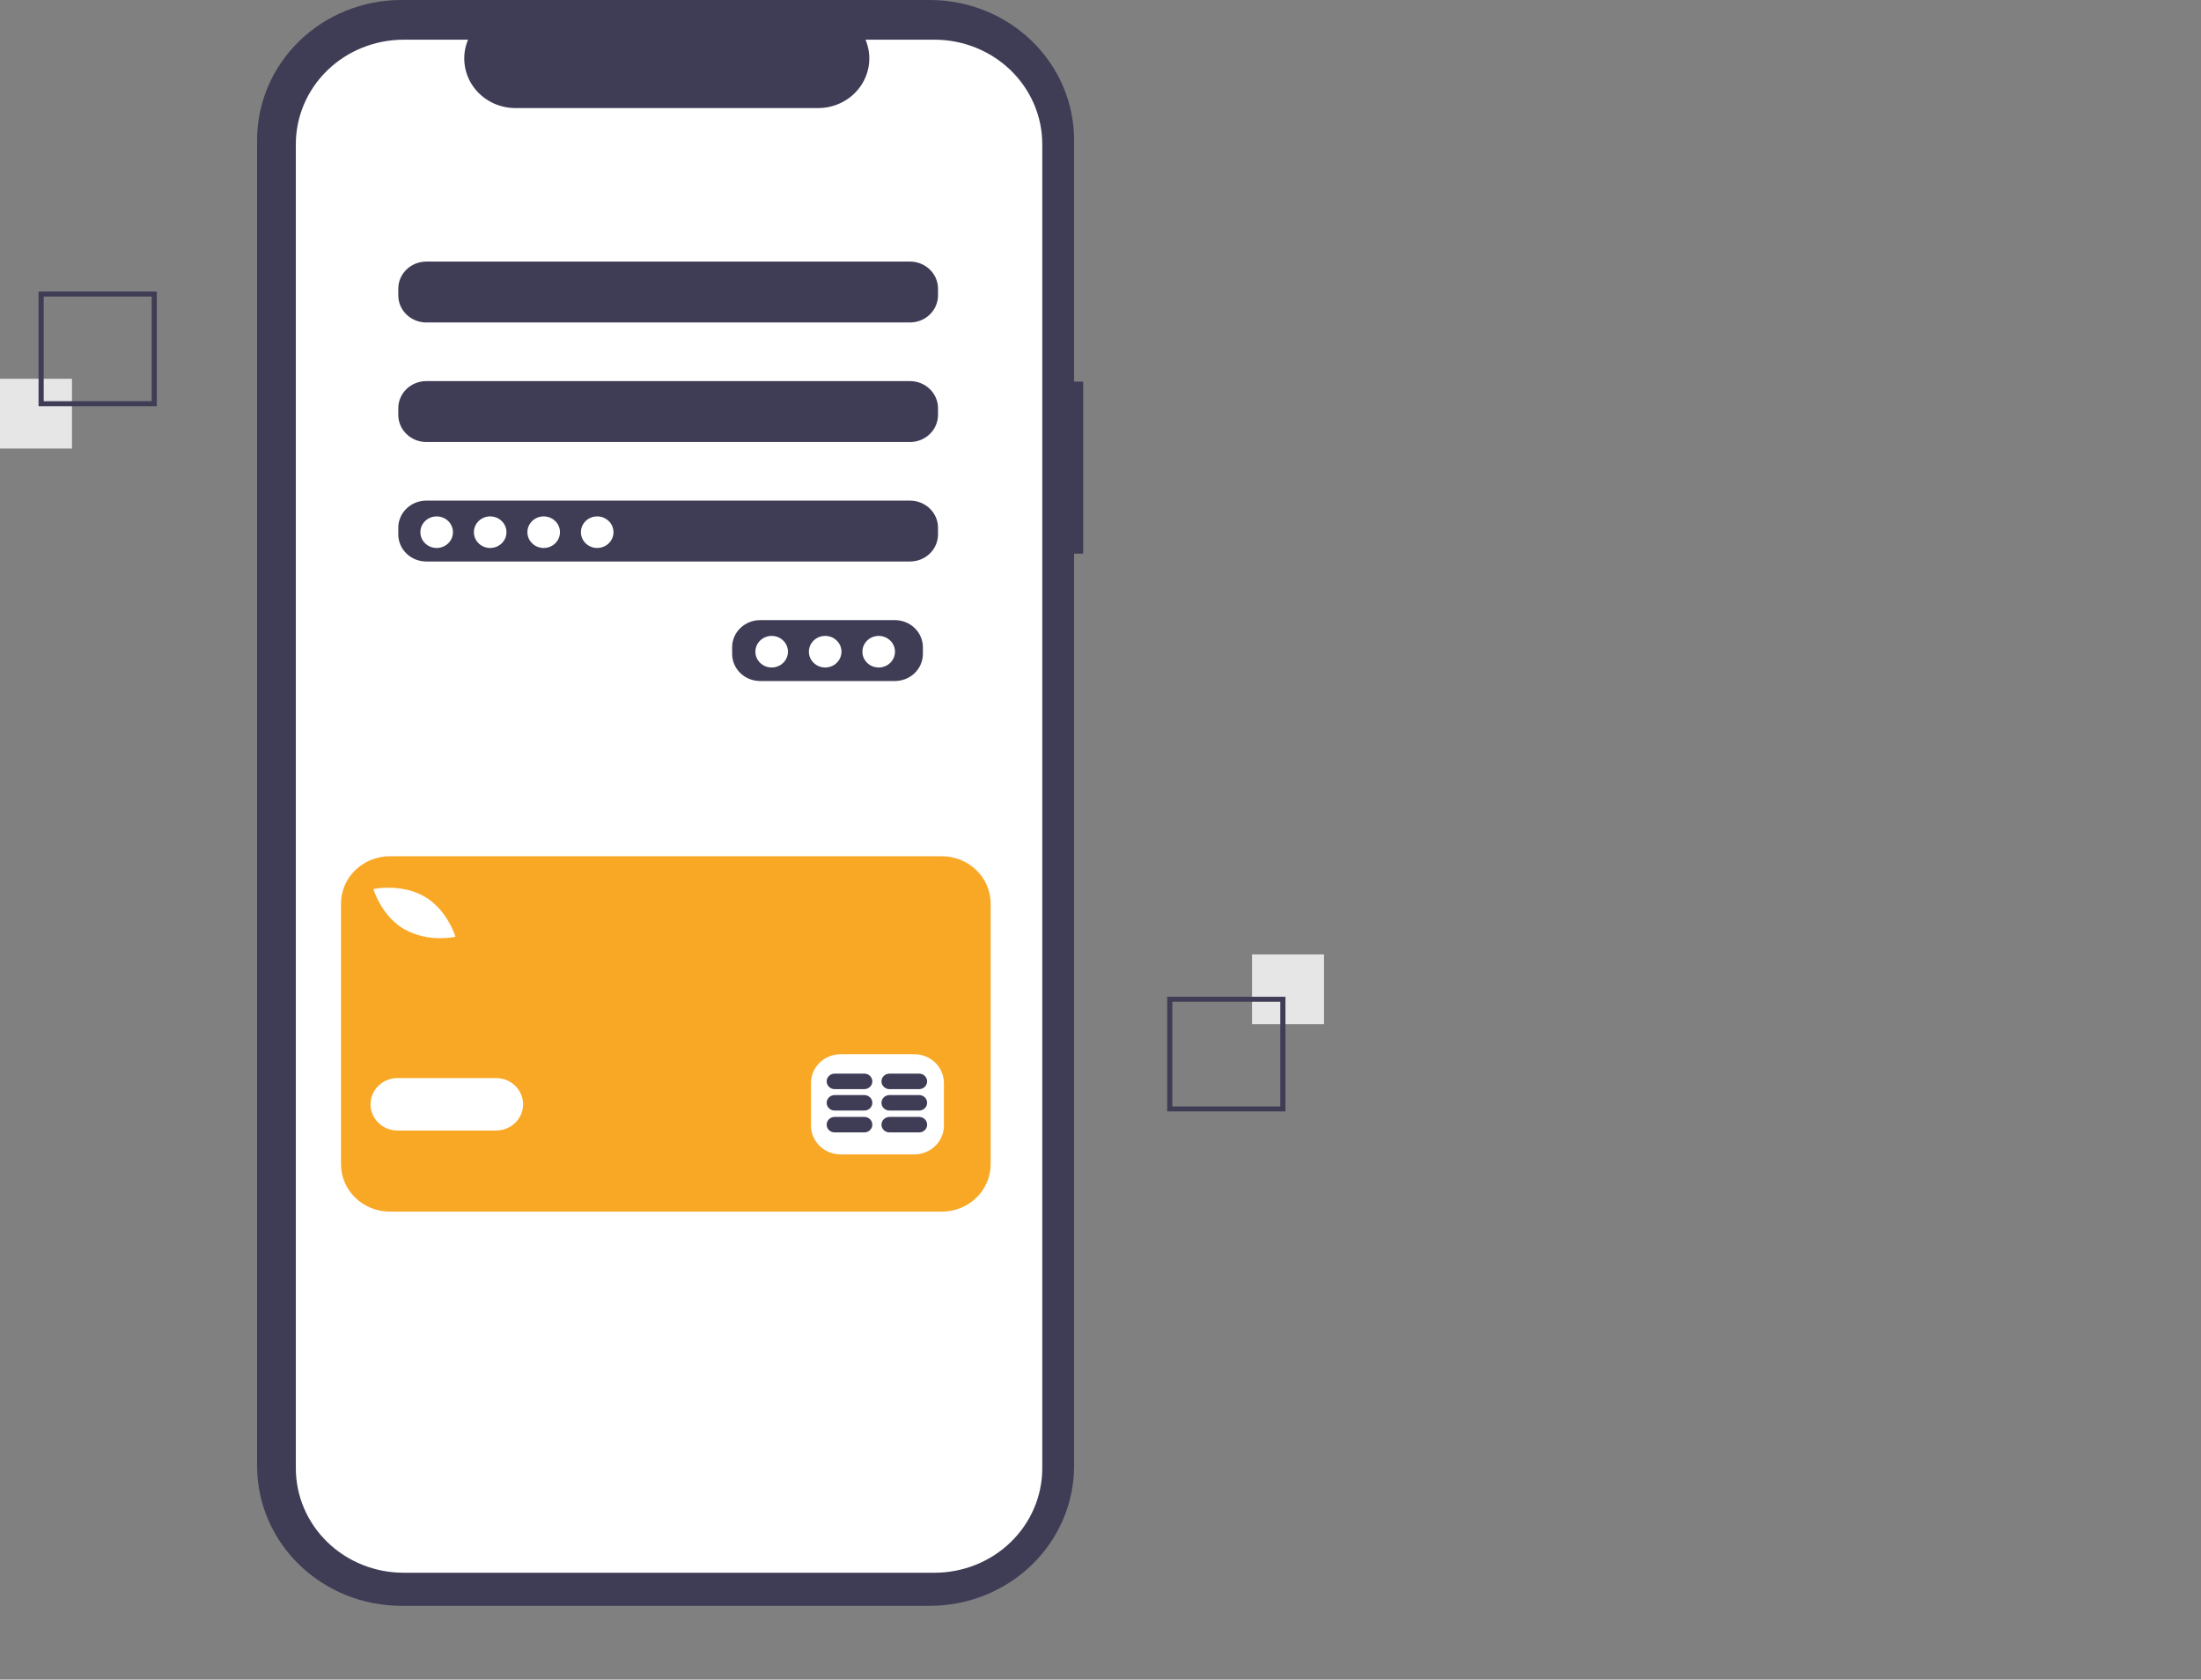 <svg width="173" height="132" viewBox="0 0 173 132" fill="none" xmlns="http://www.w3.org/2000/svg">
<rect x="0" y="0" width="173" height="132" fill="#808080" stroke="none"/>
<g id="undraw_Mobile_pay_re_sjb8 2">
<path id="Vector" d="M85.139 29.991H84.423V10.995C84.423 8.079 83.228 5.282 81.101 3.22C78.973 1.158 76.088 3.63597e-06 73.079 0H31.553C30.063 -5.1437e-06 28.588 0.284 27.211 0.837C25.835 1.389 24.584 2.199 23.531 3.22C22.478 4.241 21.642 5.453 21.072 6.787C20.502 8.121 20.208 9.551 20.208 10.995V115.21C20.208 116.654 20.502 118.084 21.072 119.418C21.642 120.752 22.477 121.964 23.531 122.985C24.584 124.006 25.835 124.816 27.211 125.368C28.588 125.921 30.063 126.205 31.553 126.205H73.079C74.569 126.205 76.044 125.921 77.42 125.368C78.797 124.816 80.047 124.006 81.101 122.985C82.154 121.964 82.99 120.752 83.56 119.418C84.13 118.084 84.423 116.654 84.423 115.21V43.513H85.139V29.991Z" fill="#3F3D56"/>
<path id="Vector_2" d="M73.451 3.12H68.031C68.28 3.712 68.375 4.355 68.308 4.991C68.24 5.628 68.013 6.238 67.644 6.769C67.276 7.3 66.779 7.735 66.197 8.036C65.614 8.337 64.964 8.494 64.304 8.494H40.514C39.854 8.494 39.204 8.337 38.622 8.036C38.039 7.735 37.542 7.3 37.174 6.769C36.806 6.238 36.578 5.628 36.511 4.991C36.443 4.355 36.538 3.712 36.788 3.12H31.725C29.478 3.12 27.323 3.985 25.734 5.525C24.146 7.065 23.253 9.153 23.253 11.331V115.394C23.253 116.472 23.472 117.54 23.898 118.536C24.324 119.532 24.948 120.437 25.734 121.199C26.521 121.962 27.455 122.567 28.483 122.979C29.511 123.392 30.612 123.604 31.725 123.604H73.451C75.698 123.604 77.853 122.739 79.442 121.199C81.03 119.66 81.923 117.571 81.923 115.394V11.331C81.923 10.252 81.704 9.185 81.278 8.189C80.852 7.193 80.228 6.287 79.442 5.525C78.655 4.763 77.721 4.158 76.693 3.745C75.665 3.332 74.564 3.12 73.451 3.12H73.451ZM72.541 51.396C72.539 51.959 72.307 52.499 71.896 52.898C71.485 53.296 70.928 53.521 70.346 53.522H59.74C59.159 53.521 58.602 53.296 58.19 52.898C57.779 52.499 57.547 51.959 57.546 51.396V50.864C57.547 50.3 57.779 49.76 58.19 49.362C58.602 48.963 59.159 48.739 59.74 48.737H70.346C70.928 48.739 71.485 48.963 71.896 49.362C72.307 49.76 72.539 50.3 72.541 50.864V51.396ZM73.729 42.002C73.728 42.566 73.496 43.106 73.085 43.505C72.673 43.903 72.116 44.128 71.535 44.129H33.499C32.918 44.128 32.361 43.903 31.95 43.505C31.538 43.106 31.307 42.566 31.305 42.002V41.471C31.307 40.907 31.538 40.367 31.95 39.969C32.361 39.57 32.918 39.346 33.499 39.344H71.535C72.116 39.346 72.673 39.57 73.085 39.969C73.496 40.367 73.728 40.907 73.729 41.471V42.002ZM73.729 32.609C73.728 33.173 73.496 33.713 73.085 34.111C72.673 34.51 72.116 34.735 71.535 34.736H33.499C32.918 34.735 32.361 34.51 31.95 34.111C31.538 33.713 31.307 33.173 31.305 32.609V32.078C31.307 31.514 31.538 30.974 31.95 30.576C32.361 30.177 32.918 29.953 33.499 29.951H71.535C72.116 29.953 72.673 30.177 73.085 30.576C73.496 30.974 73.728 31.514 73.729 32.078V32.609ZM73.729 23.216C73.728 23.78 73.496 24.32 73.085 24.718C72.673 25.117 72.116 25.341 71.535 25.343H33.499C32.918 25.341 32.361 25.117 31.95 24.718C31.538 24.32 31.307 23.78 31.305 23.216V22.685C31.307 22.121 31.538 21.581 31.95 21.183C32.361 20.784 32.918 20.56 33.499 20.558H71.535C72.116 20.56 72.673 20.784 73.085 21.183C73.496 21.581 73.728 22.121 73.729 22.685V23.216Z" fill="white"/>
<path id="Vector_3" d="M34.322 43.066C35.029 43.066 35.602 42.511 35.602 41.825C35.602 41.14 35.029 40.585 34.322 40.585C33.615 40.585 33.042 41.14 33.042 41.825C33.042 42.511 33.615 43.066 34.322 43.066Z" fill="white"/>
<path id="Vector_4" d="M38.528 43.066C39.235 43.066 39.808 42.511 39.808 41.825C39.808 41.14 39.235 40.585 38.528 40.585C37.821 40.585 37.248 41.14 37.248 41.825C37.248 42.511 37.821 43.066 38.528 43.066Z" fill="white"/>
<path id="Vector_5" d="M42.734 43.066C43.441 43.066 44.014 42.511 44.014 41.825C44.014 41.14 43.441 40.585 42.734 40.585C42.027 40.585 41.454 41.14 41.454 41.825C41.454 42.511 42.027 43.066 42.734 43.066Z" fill="white"/>
<path id="Vector_6" d="M46.94 43.066C47.647 43.066 48.22 42.511 48.22 41.825C48.22 41.14 47.647 40.585 46.94 40.585C46.233 40.585 45.66 41.14 45.66 41.825C45.66 42.511 46.233 43.066 46.94 43.066Z" fill="white"/>
<path id="Vector_7" d="M60.654 52.459C61.361 52.459 61.934 51.903 61.934 51.218C61.934 50.533 61.361 49.977 60.654 49.977C59.947 49.977 59.374 50.533 59.374 51.218C59.374 51.903 59.947 52.459 60.654 52.459Z" fill="white"/>
<path id="Vector_8" d="M64.86 52.459C65.567 52.459 66.14 51.903 66.14 51.218C66.14 50.533 65.567 49.977 64.86 49.977C64.153 49.977 63.58 50.533 63.58 51.218C63.58 51.903 64.153 52.459 64.86 52.459Z" fill="white"/>
<path id="Vector_9" d="M69.066 52.459C69.773 52.459 70.346 51.903 70.346 51.218C70.346 50.533 69.773 49.977 69.066 49.977C68.359 49.977 67.786 50.533 67.786 51.218C67.786 51.903 68.359 52.459 69.066 52.459Z" fill="white"/>
<path id="Vector_10" d="M74.023 67.293H30.645C29.626 67.293 28.648 67.685 27.928 68.384C27.207 69.082 26.802 70.029 26.802 71.017V91.501C26.802 92.488 27.207 93.436 27.928 94.134C28.648 94.832 29.626 95.225 30.645 95.225H74.023C75.043 95.225 76.02 94.832 76.741 94.134C77.461 93.436 77.866 92.488 77.866 91.501V71.017C77.866 70.029 77.461 69.082 76.741 68.384C76.02 67.685 75.043 67.293 74.023 67.293H74.023ZM29.572 69.833C29.657 69.818 31.689 69.483 33.37 70.464C35.052 71.445 35.699 73.341 35.725 73.421L35.793 73.626L35.575 73.663C35.264 73.711 34.949 73.733 34.634 73.731C33.634 73.749 32.647 73.508 31.776 73.032C30.094 72.052 29.448 70.156 29.421 70.075L29.353 69.871L29.572 69.833ZM38.988 88.851H31.251C30.687 88.851 30.146 88.634 29.747 88.247C29.348 87.86 29.123 87.336 29.123 86.789C29.123 86.242 29.348 85.718 29.747 85.331C30.146 84.944 30.687 84.727 31.251 84.727H38.988C39.552 84.727 40.093 84.944 40.492 85.331C40.892 85.718 41.116 86.242 41.116 86.789C41.116 87.336 40.892 87.86 40.492 88.247C40.093 88.634 39.552 88.851 38.988 88.851ZM74.191 88.476C74.189 89.072 73.944 89.643 73.509 90.065C73.074 90.486 72.485 90.724 71.87 90.726H66.067C65.452 90.724 64.863 90.486 64.428 90.065C63.993 89.643 63.748 89.072 63.746 88.476V85.102C63.748 84.506 63.993 83.935 64.428 83.513C64.863 83.092 65.452 82.854 66.067 82.852H71.87C72.485 82.854 73.074 83.092 73.509 83.513C73.944 83.935 74.189 84.506 74.191 85.102L74.191 88.476Z" fill="#F9A826"/>
<path id="Vector_11" d="M67.938 87.78H65.605C65.438 87.78 65.279 87.844 65.161 87.959C65.043 88.073 64.977 88.228 64.977 88.389C64.977 88.55 65.043 88.705 65.161 88.82C65.279 88.934 65.438 88.998 65.605 88.998H67.938C68.105 88.998 68.264 88.934 68.382 88.82C68.5 88.705 68.566 88.55 68.566 88.389C68.566 88.228 68.5 88.073 68.382 87.959C68.264 87.844 68.105 87.78 67.938 87.78Z" fill="#3F3D56"/>
<path id="Vector_12" d="M72.245 87.78H69.912C69.746 87.78 69.586 87.844 69.468 87.959C69.35 88.073 69.284 88.228 69.284 88.389C69.284 88.55 69.35 88.705 69.468 88.82C69.586 88.934 69.746 88.998 69.912 88.998H72.245C72.412 88.998 72.572 88.934 72.69 88.82C72.807 88.705 72.874 88.55 72.874 88.389C72.874 88.228 72.807 88.073 72.69 87.959C72.572 87.844 72.412 87.78 72.245 87.78Z" fill="#3F3D56"/>
<path id="Vector_13" d="M67.938 86.062H65.605C65.438 86.062 65.278 86.127 65.16 86.241C65.043 86.355 64.977 86.51 64.977 86.671C64.977 86.833 65.043 86.988 65.16 87.102C65.278 87.216 65.438 87.28 65.605 87.28H67.938C68.104 87.28 68.264 87.216 68.382 87.102C68.5 86.988 68.566 86.833 68.566 86.671C68.566 86.51 68.5 86.355 68.382 86.241C68.264 86.127 68.104 86.062 67.938 86.062Z" fill="#3F3D56"/>
<path id="Vector_14" d="M72.245 86.062H69.912C69.745 86.062 69.586 86.127 69.468 86.241C69.35 86.355 69.284 86.51 69.284 86.671C69.284 86.833 69.35 86.988 69.468 87.102C69.586 87.216 69.745 87.28 69.912 87.28H72.245C72.412 87.28 72.571 87.216 72.689 87.102C72.807 86.988 72.873 86.833 72.873 86.671C72.873 86.51 72.807 86.355 72.689 86.241C72.571 86.127 72.412 86.062 72.245 86.062H72.245Z" fill="#3F3D56"/>
<path id="Vector_15" d="M67.938 84.378H65.605C65.438 84.378 65.278 84.442 65.16 84.556C65.043 84.67 64.977 84.825 64.977 84.987C64.977 85.148 65.043 85.303 65.16 85.417C65.278 85.531 65.438 85.596 65.605 85.596H67.938C68.104 85.596 68.264 85.531 68.382 85.417C68.5 85.303 68.566 85.148 68.566 84.987C68.566 84.825 68.5 84.67 68.382 84.556C68.264 84.442 68.104 84.378 67.938 84.378Z" fill="#3F3D56"/>
<path id="Vector_16" d="M72.245 84.378H69.912C69.745 84.378 69.586 84.442 69.468 84.556C69.35 84.67 69.284 84.825 69.284 84.987C69.284 85.148 69.35 85.303 69.468 85.417C69.586 85.531 69.745 85.596 69.912 85.596H72.245C72.412 85.596 72.571 85.531 72.689 85.417C72.807 85.303 72.873 85.148 72.873 84.987C72.873 84.825 72.807 84.67 72.689 84.556C72.571 84.442 72.412 84.378 72.245 84.378H72.245Z" fill="#3F3D56"/>
<path id="Vector_17" d="M104.068 75.009H98.41V80.493H104.068V75.009Z" fill="#E6E6E6"/>
<path id="Vector_18" d="M91.742 78.338H101.037V87.347H91.742V78.338ZM100.633 78.73H92.146V86.955H100.633V78.73Z" fill="#3F3D56"/>
<path id="Vector_19" d="M5.658 29.769H0V35.252H5.658V29.769Z" fill="#E6E6E6"/>
<path id="Vector_20" d="M12.326 31.923H3.031V22.914H12.326V31.923ZM3.435 31.531H11.922V23.306H3.435V31.531Z" fill="#3F3D56"/>
</g>
</svg>
